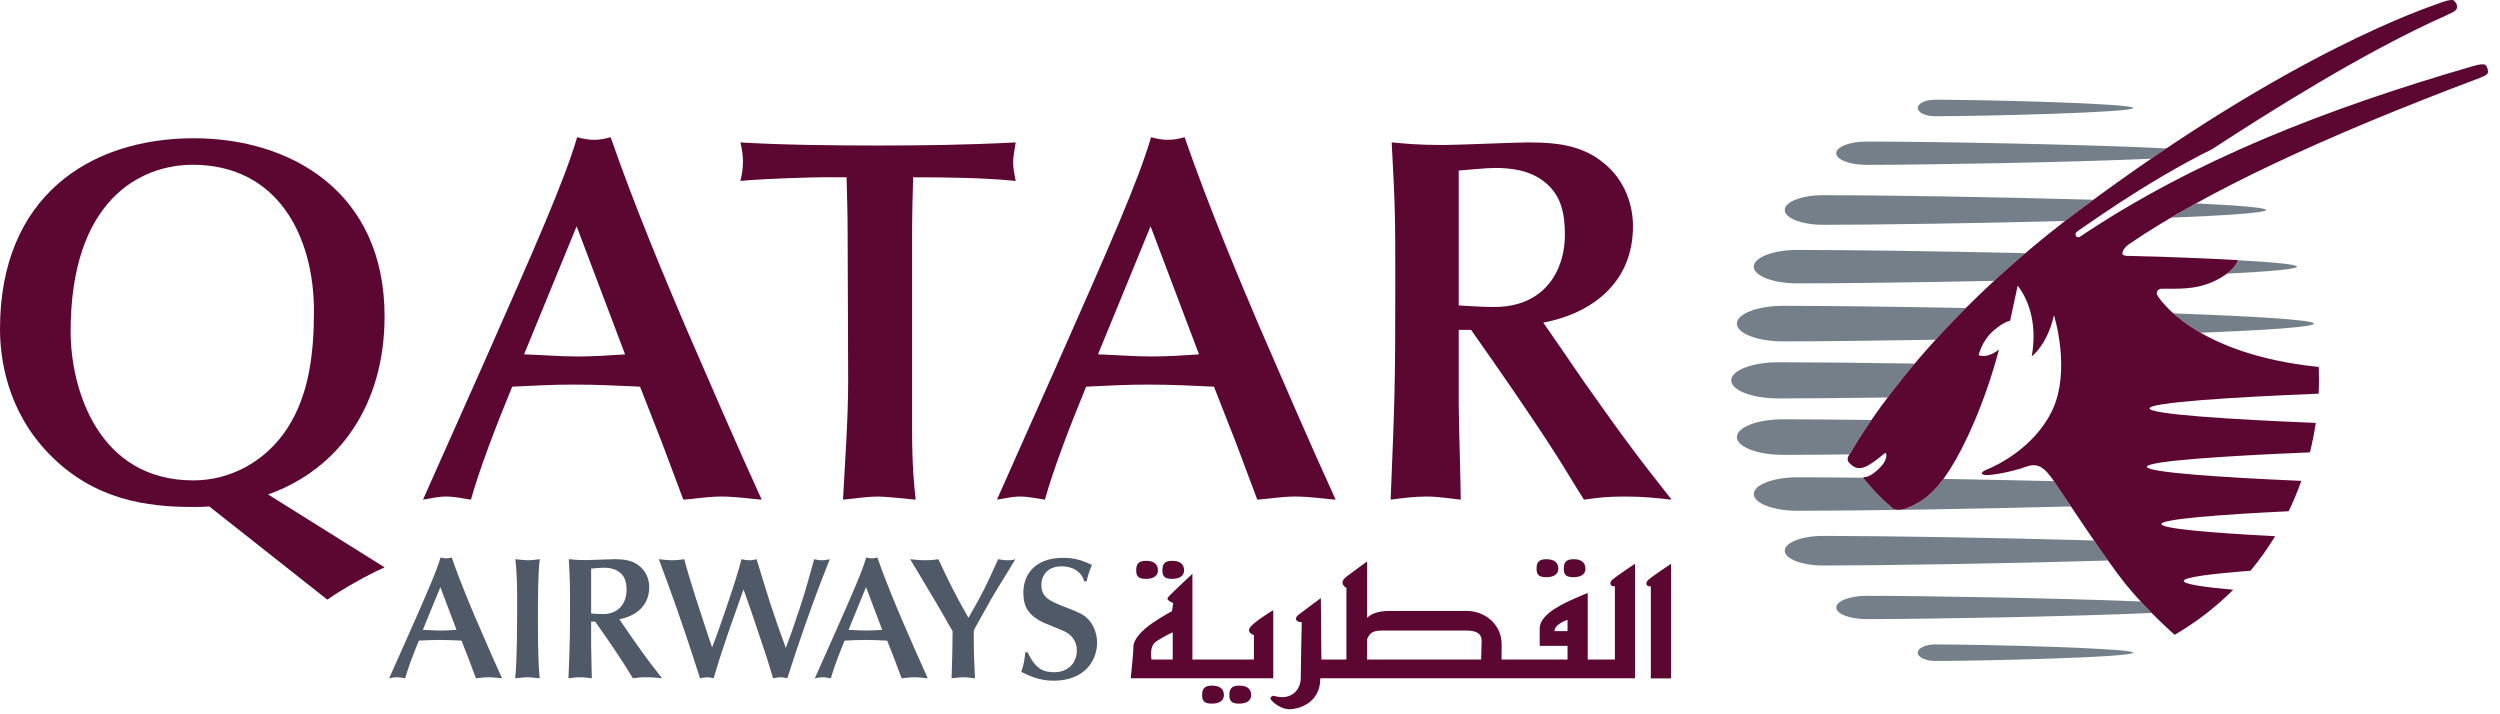 <?xml version="1.0" encoding="UTF-8" standalone="no"?>
<svg width="140px" height="40px" viewBox="0 0 140 40" version="1.1" xmlns="http://www.w3.org/2000/svg" xmlns:xlink="http://www.w3.org/1999/xlink" xmlns:sketch="http://www.bohemiancoding.com/sketch/ns">
    <!-- Generator: Sketch 3.1.1 (8761) - http://www.bohemiancoding.com/sketch -->
    <title>qatar_hover</title>
    <desc>Created with Sketch.</desc>
    <defs></defs>
    <g id="Clients" stroke="none" stroke-width="1" fill="none" fill-rule="evenodd" sketch:type="MSPage">
        <g sketch:type="MSArtboardGroup" transform="translate(-442, -1688)" id="Group">
            <g sketch:type="MSLayerGroup" transform="translate(235, 972)">
                <g id="Qatar-Airways" transform="translate(207, 716)" sketch:type="MSShapeGroup">
                    <g id="qatar_hover">
                        <g id="g11" transform="translate(70.12, 19.975) scale(1, -1) translate(-70.12, -19.975) translate(0.12, -0.025)">
                            <g id="g2901" transform="translate(-0.22, -0.249)">
                                <g id="g103" transform="translate(21.812, 2.033)" fill="#505967">
                                    <path d="M3.853,2.919 C3.555,2.899 3.266,2.88 2.968,2.88 C2.63,2.88 2.304,2.909 1.967,2.919 L2.948,5.31 L3.853,2.919 L3.853,2.919 Z M4.94,0.207 C5.114,0.217 5.383,0.265 5.652,0.265 C5.922,0.265 6.259,0.217 6.403,0.207 C5.97,1.15 5.334,2.618 4.969,3.464 C4.622,4.279 4.045,5.641 3.584,6.973 C3.478,6.944 3.381,6.923 3.276,6.923 C3.16,6.923 3.064,6.944 2.958,6.973 C2.728,6.176 2.168,4.912 1.197,2.714 L0.081,0.207 C0.215,0.227 0.351,0.265 0.513,0.265 C0.667,0.265 0.851,0.227 0.976,0.207 C1.129,0.761 1.437,1.569 1.744,2.316 C2.13,2.336 2.515,2.355 2.899,2.355 C3.313,2.355 3.718,2.336 4.133,2.316 L4.536,1.285 L4.94,0.207 L4.94,0.207 Z" id="path105"></path>
                                </g>
                                <g id="g107" transform="translate(29.059, 1.798)" fill="#505967">
                                    <path d="M-2.63122857e-14,4.865 C-2.63122857e-14,3.203 -2.63122857e-14,1.599 -0.106,0.443 C0.107,0.451 0.376,0.5 0.587,0.5 C0.808,0.5 1.039,0.451 1.261,0.443 C1.184,1.23 1.165,2.28 1.165,3.728 C1.165,4.71 1.165,6.391 1.27,7.111 C1.039,7.082 0.799,7.052 0.587,7.052 C0.443,7.052 0.086,7.09 -0.096,7.111 C-2.63122857e-14,6.169 -2.63122857e-14,5.478 -2.63122857e-14,4.865" id="path109"></path>
                                </g>
                                <g id="g111" transform="translate(31.892, 2.626)" fill="#505967">
                                    <path d="M2.89,2.919 C3.766,3.084 4.565,3.639 4.565,4.717 C4.565,5.126 4.41,5.525 4.122,5.807 C3.709,6.205 3.236,6.283 2.611,6.283 C2.39,6.283 1.273,6.234 1.024,6.234 C0.533,6.234 0.282,6.262 0.062,6.283 C0.128,5.029 0.128,4.892 0.128,3.619 C0.128,1.744 0.118,1.53 0.042,-0.385 C0.254,-0.357 0.485,-0.328 0.705,-0.328 C0.947,-0.328 1.158,-0.366 1.35,-0.385 C1.35,-0.133 1.312,1.121 1.312,1.403 L1.312,2.783 L1.543,2.783 C2.063,2.044 2.658,1.189 3.15,0.42 C3.294,0.198 3.506,-0.162 3.651,-0.385 C3.939,-0.346 4.055,-0.328 4.431,-0.328 C4.777,-0.328 5.017,-0.357 5.286,-0.385 C4.68,0.381 4.419,0.722 3.66,1.801 C3.516,2.005 3.304,2.327 3.159,2.53 L2.89,2.919 L2.89,2.919 Z M1.312,5.757 C1.456,5.768 1.813,5.807 1.996,5.807 C2.313,5.807 2.631,5.757 2.89,5.563 C3.227,5.311 3.294,4.96 3.294,4.552 C3.294,3.921 2.939,3.21 1.976,3.21 C1.726,3.21 1.495,3.23 1.312,3.24 L1.312,5.757 L1.312,5.757 Z" id="path113"></path>
                                </g>
                                <g id="g115" transform="translate(36.904, 2.568)" fill="#505967">
                                    <path d="M2.89,1.946 C2.439,3.298 1.813,5.193 1.514,6.34 C1.273,6.301 1.062,6.282 0.841,6.282 C0.61,6.282 0.282,6.32 0.09,6.34 C0.484,5.29 0.821,4.358 1.082,3.619 C1.525,2.355 1.813,1.479 2.159,0.412 L2.399,-0.328 C2.534,-0.3 2.687,-0.271 2.794,-0.271 C2.9,-0.271 2.997,-0.289 3.159,-0.328 C3.313,0.177 3.496,0.799 3.632,1.198 C4.006,2.306 4.055,2.462 4.546,3.842 L4.834,4.648 C4.94,4.338 5.123,3.842 5.228,3.531 C5.334,3.229 5.825,1.742 5.941,1.411 C6.095,0.974 6.133,0.848 6.489,-0.328 C6.576,-0.318 6.758,-0.271 6.903,-0.271 C7.038,-0.271 7.143,-0.3 7.288,-0.328 C7.654,0.828 7.692,0.945 8.231,2.501 C8.76,4.018 9.087,4.882 9.664,6.34 C9.519,6.301 9.377,6.282 9.231,6.282 C9.048,6.282 8.895,6.311 8.789,6.34 C8.442,5.076 8.27,4.463 7.991,3.628 C7.538,2.268 7.48,2.112 7.202,1.373 C6.894,2.209 6.595,3.055 6.316,3.91 C6.163,4.377 5.574,6.32 5.565,6.34 C5.431,6.311 5.334,6.282 5.142,6.282 C4.97,6.282 4.843,6.32 4.719,6.34 C4.43,5.154 3.41,2.296 3.313,2.034 L3.073,1.402 L2.89,1.946 L2.89,1.946 Z" id="path117"></path>
                                </g>
                                <g id="g119" transform="translate(45.651, 2.033)" fill="#505967">
                                    <path d="M3.853,2.919 C3.554,2.899 3.266,2.88 2.967,2.88 C2.63,2.88 2.303,2.909 1.967,2.919 L2.947,5.31 L3.853,2.919 L3.853,2.919 Z M4.939,0.207 C5.114,0.217 5.383,0.265 5.652,0.265 C5.922,0.265 6.259,0.217 6.402,0.207 C5.97,1.15 5.334,2.618 4.968,3.464 C4.621,4.279 4.044,5.641 3.583,6.973 C3.477,6.944 3.381,6.923 3.275,6.923 C3.16,6.923 3.063,6.944 2.957,6.973 C2.727,6.176 2.168,4.912 1.196,2.714 L0.08,0.207 C0.216,0.227 0.35,0.265 0.513,0.265 C0.667,0.265 0.85,0.227 0.976,0.207 C1.129,0.761 1.438,1.569 1.745,2.316 C2.13,2.336 2.515,2.355 2.899,2.355 C3.313,2.355 3.717,2.336 4.131,2.316 L4.536,1.285 L4.939,0.207 L4.939,0.207 Z" id="path121"></path>
                                </g>
                                <g id="g123" transform="translate(50.777, 1.926)" fill="#505967">
                                    <path d="M3.853,2.919 C3.853,3.006 3.911,3.113 3.978,3.23 C4.383,3.93 4.757,4.66 5.191,5.359 C5.334,5.593 6.037,6.72 6.183,6.982 C6.076,6.944 5.97,6.923 5.778,6.923 C5.565,6.923 5.373,6.953 5.219,6.982 C4.526,5.446 4.372,5.116 3.555,3.697 C2.737,5.144 2.371,5.912 1.871,6.982 C1.592,6.934 1.312,6.923 1.082,6.923 C0.87,6.923 0.648,6.944 0.293,6.982 C0.793,6.137 1.611,4.795 2.102,3.94 L2.669,2.948 C2.669,2.345 2.64,1.072 2.612,0.314 C2.794,0.334 3.064,0.372 3.256,0.372 C3.477,0.372 3.7,0.334 3.921,0.314 C3.882,1.218 3.853,1.743 3.853,2.56 L3.853,2.919 L3.853,2.919 Z" id="path125"></path>
                                </g>
                                <g id="g127" transform="translate(57.514, 1.752)" fill="#505967">
                                    <path d="M1.97064587e-14,1.946 C-0.047,1.48 -0.058,1.353 -0.222,0.848 C0.125,0.673 0.751,0.352 1.578,0.352 C3.339,0.352 4.022,1.489 4.022,2.481 C4.022,2.754 3.955,3.328 3.551,3.765 C3.272,4.076 2.983,4.182 2.242,4.474 C1.397,4.805 0.904,4.999 0.904,5.709 C0.904,6.282 1.28,6.759 2.04,6.759 C2.646,6.759 3.157,6.467 3.301,5.913 L3.436,5.913 C3.522,6.282 3.542,6.36 3.734,6.836 C3.262,7.05 2.839,7.234 2.136,7.234 C0.394,7.234 -0.106,6.146 -0.106,5.291 C-0.106,4.484 0.174,3.987 1.107,3.57 C1.375,3.453 1.829,3.279 2.098,3.161 C2.281,3.084 2.888,2.813 2.888,2.044 C2.888,1.344 2.386,0.828 1.627,0.828 C1.059,0.828 0.577,0.974 0.135,1.946 L1.97064587e-14,1.946 L1.97064587e-14,1.946 Z" id="path129"></path>
                                </g>
                                <g id="g131" transform="translate(0.202, 7.068)" fill="#5C0632">
                                    <path d="M3.853,14.595 C3.853,21.944 7.75,23.928 10.695,23.928 C15.429,23.928 17.479,19.961 17.479,15.732 C17.479,13.312 17.19,11.037 16.006,9.199 C14.823,7.363 12.861,6.254 10.723,6.254 C5.383,6.254 3.853,11.387 3.853,14.595 L3.853,14.595 Z M18.229,-0.425 C19.095,0.188 20.453,0.946 21.434,1.384 L14.91,5.467 C18.922,6.896 21.434,10.513 21.434,15.441 C21.434,22.439 16.151,25.414 10.752,25.414 C4.922,25.414 -0.102,22.148 -0.102,14.74 C-0.102,13.167 0.245,10.191 2.669,7.712 C5.181,5.145 8.154,4.767 10.666,4.767 C10.983,4.767 11.3,4.767 11.619,4.795 L18.229,-0.425 L18.229,-0.425 Z" id="path133"></path>
                                </g>
                                <g id="g135" transform="translate(23.546, 12.595)" fill="#5C0632">
                                    <path d="M11.558,7.784 C10.663,7.725 9.798,7.666 8.901,7.666 C7.891,7.666 6.91,7.755 5.901,7.784 L8.845,14.958 L11.558,7.784 L11.558,7.784 Z M14.821,-0.352 C15.34,-0.323 16.149,-0.177 16.956,-0.177 C17.766,-0.177 18.775,-0.323 19.209,-0.352 C17.91,2.476 16.005,6.88 14.906,9.418 C13.867,11.867 12.135,15.951 10.75,19.946 C10.432,19.858 10.143,19.799 9.827,19.799 C9.48,19.799 9.191,19.858 8.874,19.946 C8.18,17.553 6.506,13.762 3.591,7.172 L0.241,-0.352 C0.645,-0.295 1.05,-0.177 1.54,-0.177 C2.002,-0.177 2.552,-0.295 2.926,-0.352 C3.388,1.311 4.313,3.731 5.236,5.976 C6.39,6.034 7.545,6.092 8.7,6.092 C9.941,6.092 11.154,6.034 12.396,5.976 L13.607,2.884 L14.821,-0.352 L14.821,-0.352 Z" id="path137"></path>
                                </g>
                                <g id="g139" transform="translate(41.545, 12.433)" fill="#5C0632">
                                    <path d="M9.632,14.595 C9.632,15.704 9.66,16.812 9.689,17.863 C11.681,17.863 13.731,17.833 15.434,17.658 C15.348,18.125 15.29,18.386 15.29,18.707 C15.29,18.941 15.348,19.321 15.434,19.816 C12.663,19.671 10.122,19.642 7.726,19.642 C5.503,19.642 2.298,19.671 0.017,19.816 C0.105,19.465 0.162,19.087 0.162,18.737 C0.162,18.386 0.105,18.008 0.017,17.658 C1.491,17.803 4.262,17.863 4.521,17.863 L5.965,17.863 C5.994,16.724 6.023,15.704 6.023,14.625 L6.052,6.489 C6.052,4.272 5.879,2.026 5.763,-0.19 C6.802,-0.074 7.236,-0.016 7.726,-0.016 C8.073,-0.016 8.996,-0.103 9.834,-0.19 C9.747,0.626 9.632,1.589 9.632,3.805 L9.632,14.595 L9.632,14.595 Z" id="path141"></path>
                                </g>
                                <g id="g143" transform="translate(55.687, 12.595)" fill="#5C0632">
                                    <path d="M11.558,7.784 C10.664,7.725 9.798,7.666 8.903,7.666 C7.891,7.666 6.911,7.755 5.9,7.784 L8.845,14.958 L11.558,7.784 L11.558,7.784 Z M14.821,-0.352 C15.34,-0.323 16.149,-0.177 16.957,-0.177 C17.765,-0.177 18.776,-0.323 19.209,-0.352 C17.91,2.476 16.005,6.88 14.907,9.418 C13.868,11.867 12.135,15.951 10.75,19.946 C10.432,19.858 10.143,19.799 9.827,19.799 C9.48,19.799 9.191,19.858 8.873,19.946 C8.181,17.553 6.506,13.762 3.59,7.172 L0.242,-0.352 C0.645,-0.295 1.051,-0.177 1.541,-0.177 C2.002,-0.177 2.551,-0.295 2.927,-0.352 C3.389,1.311 4.312,3.731 5.236,5.976 C6.39,6.034 7.545,6.092 8.701,6.092 C9.942,6.092 11.155,6.034 12.395,5.976 L13.608,2.884 L14.821,-0.352 L14.821,-0.352 Z" id="path145"></path>
                                </g>
                                <g id="g147" transform="translate(77.854, 12.427)" fill="#5C0632">
                                    <path d="M8.669,9.73 C11.295,10.227 13.692,11.888 13.692,15.127 C13.692,16.352 13.23,17.548 12.363,18.392 C11.122,19.588 9.707,19.822 7.831,19.822 C7.166,19.822 3.818,19.677 3.067,19.677 C1.594,19.677 0.844,19.764 0.181,19.822 C0.382,16.06 0.382,15.652 0.382,11.832 C0.382,6.202 0.353,5.562 0.123,-0.184 C0.758,-0.097 1.451,-0.009 2.114,-0.009 C2.836,-0.009 3.471,-0.126 4.048,-0.184 C4.048,0.575 3.934,4.336 3.934,5.182 L3.934,9.324 L4.627,9.324 C6.186,7.107 7.976,4.54 9.448,2.236 C9.88,1.565 10.515,0.486 10.948,-0.184 C11.815,-0.068 12.161,-0.009 13.286,-0.009 C14.326,-0.009 15.048,-0.097 15.856,-0.184 C14.038,2.119 13.259,3.14 10.978,6.377 C10.544,6.99 9.909,7.953 9.476,8.565 L8.669,9.73 L8.669,9.73 Z M3.934,18.247 C4.366,18.275 5.434,18.392 5.983,18.392 C6.936,18.392 7.888,18.247 8.669,17.664 C9.678,16.905 9.88,15.856 9.88,14.63 C9.88,12.735 8.812,10.606 5.926,10.606 C5.174,10.606 4.482,10.665 3.934,10.693 L3.934,18.247 L3.934,18.247 Z" id="path149"></path>
                                </g>
                                <g id="g151" transform="translate(121.972, 21.129)" fill="#747F8A">
                                    <path d="M7.706,0.973 C7.706,0.785 5.092,0.609 1.362,0.461 C0.703,0.839 0.203,1.218 -0.163,1.545 C4.361,1.384 7.706,1.184 7.706,0.973" id="path153"></path>
                                </g>
                                <g id="g155" transform="translate(126.95, 28.416) scale(-1, -1) translate(-126.95, -28.416) translate(126.902, 28.367)" fill="#747F8A">
                                    <path id="path157" d="M1.0658141e-14,1.42108547e-14 C1.0658141e-14,0.157 2.19,0.304 5.322,0.43 C4.873,0.165 4.41,-0.101 3.925,-0.369 C1.559,-0.259 1.0658141e-14,-0.131 1.0658141e-14,1.42108547e-14"></path>
                                </g>
                                <g id="g159" transform="translate(96.923, 14.777)" fill="#747F8A">
                                    <path d="M6.742,-1.10814136e-14 C5.293,-0.018 4.021,-0.024 3.028,-0.024 C1.599,-0.024 0.441,0.42 0.441,0.972 C0.441,1.521 1.599,1.966 3.028,1.966 C4.294,1.966 6.008,1.952 7.975,1.927 C7.214,0.817 6.853,0.151 6.819,0.109 C6.797,0.077 6.769,0.039 6.742,-1.10814136e-14" id="path161"></path>
                                </g>
                                <g id="g163" transform="translate(98.668, 11.498)" fill="#747F8A">
                                    <path d="M5.779,1.946 C6.257,1.363 6.715,0.873 7.329,0.337 C7.329,0.337 7.56,0.003 8.262,0.289 C8.977,0.583 9.583,0.983 10.266,1.908 C12.26,1.874 14.374,1.829 16.455,1.782 C16.627,1.53 16.974,1.008 17.403,0.365 C11.601,0.213 5.303,0.123 2.078,0.123 C0.734,0.123 -0.356,0.544 -0.356,1.06 C-0.356,1.578 0.734,1.997 2.078,1.997 C3.06,1.997 4.326,1.99 5.774,1.973 C5.773,1.96 5.779,1.946 5.779,1.946" id="path165"></path>
                                </g>
                                <g id="g167" transform="translate(100.276, 8.556)" fill="#747F8A">
                                    <path d="M1.926,0 C0.734,0 -0.232,0.371 -0.232,0.828 C-0.232,1.286 0.734,1.658 1.926,1.658 C5.081,1.658 11.548,1.561 17.086,1.402 C17.353,1.016 17.62,0.631 17.873,0.278 C12.171,0.109 5.23,0 1.926,0" id="path169"></path>
                                </g>
                                <g id="g171" transform="translate(103.259, 5.898)" fill="#747F8A">
                                    <path d="M17.338,-2.61457522e-14 C12.686,-0.206 4.689,-0.344 1.366,-0.344 C0.431,-0.344 -0.329,-0.05 -0.329,0.307 C-0.329,0.667 0.431,0.96 1.366,0.96 C4.544,0.96 12.009,0.834 16.72,0.644 C16.933,0.414 17.141,0.197 17.338,-2.61457522e-14" id="path173"></path>
                                </g>
                                <g id="g175" transform="translate(107.499, 3.163)" fill="#747F8A">
                                    <path d="M0.963,0.973 C3.707,0.973 12.061,0.764 12.061,0.511 C12.061,0.254 3.706,0.047 0.963,0.047 C0.429,0.047 -0.004,0.254 -0.004,0.511 C-0.004,0.764 0.429,0.973 0.963,0.973" id="path177"></path>
                                </g>
                                <g id="g179" transform="translate(96.934, 21.199)" fill="#747F8A">
                                    <path d="M11.558,2.20656826e-15 C8.104,-0.059 5.01,-0.092 3.018,-0.092 C1.589,-0.092 0.431,0.352 0.431,0.903 C0.431,1.453 1.589,1.899 3.018,1.899 C5.331,1.899 9.133,1.855 13.255,1.776 C12.642,1.164 12.076,0.568 11.558,2.20656826e-15" id="path181"></path>
                                </g>
                                <g id="g183" transform="translate(124.471, 24.677)" fill="#747F8A">
                                    <path d="M0.963,0.973 C2.987,0.862 4.26,0.74 4.26,0.614 C4.26,0.475 2.719,0.342 0.334,0.223 C0.844,0.61 0.955,0.948 0.963,0.973" id="path185"></path>
                                </g>
                                <g id="g187" transform="translate(97.856, 24.355)" fill="#747F8A">
                                    <path d="M2.89,0 C1.545,0 0.455,0.418 0.455,0.936 C0.455,1.453 1.545,1.873 2.89,1.873 C5.647,1.873 10.649,1.805 15.666,1.693 C15.051,1.169 14.467,0.65 13.916,0.141 C9.513,0.052 5.326,0 2.89,0" id="path189"></path>
                                </g>
                                <g id="g191" transform="translate(100.329, 27.847)" fill="#747F8A">
                                    <path d="M15.411,2.07611706e-14 C10.281,-0.131 4.724,-0.212 1.872,-0.212 C0.68,-0.212 -0.285,0.159 -0.285,0.617 C-0.285,1.075 0.68,1.448 1.872,1.448 C5.019,1.448 11.471,1.349 17.001,1.191 C16.726,0.989 16.449,0.786 16.167,0.574 C15.911,0.381 15.659,0.192 15.411,2.07611706e-14" id="path193"></path>
                                </g>
                                <g id="g195" transform="translate(102.698, 30.992)" fill="#747F8A">
                                    <path d="M1.926,0 C0.991,0 0.231,0.291 0.231,0.652 C0.231,1.012 0.991,1.305 1.926,1.305 C5.455,1.305 14.254,1.147 18.724,0.922 C18.439,0.734 18.153,0.538 17.865,0.342 C13.207,0.138 5.243,0 1.926,0" id="path197"></path>
                                </g>
                                <g id="g199" transform="translate(96.795, 17.912)" fill="#747F8A">
                                    <path d="M2.89,0 C1.435,0 0.254,0.452 0.254,1.014 C0.254,1.571 1.435,2.026 2.89,2.026 C4.713,2.026 7.442,1.999 10.528,1.951 C9.948,1.262 9.444,0.624 9.013,0.052 C6.556,0.018 4.408,0 2.89,0" id="path201"></path>
                                </g>
                                <g id="g203" transform="translate(107.447, 34.128) scale(-1, -1) translate(-107.447, -34.128) translate(107.399, 34.079)" fill="#747F8A">
                                    <path id="path205" d="M0,-1.11022302e-14 C0,-0.256 -0.432,-0.463 -0.967,-0.463 C-3.71,-0.463 -12.065,-0.256 -12.065,-1.11022302e-14 C-12.065,0.254 -3.711,0.462 -0.967,0.462 C-0.432,0.462 0,0.254 0,-1.11022302e-14"></path>
                                </g>
                                <g id="g207" transform="translate(103.945, 5.08)" fill="#5C0632">
                                    <path d="M26.006,14.595 C26.026,14.09 26.023,13.589 25.998,13.098 C21.137,12.903 16.528,12.608 16.528,12.275 C16.528,11.948 21.034,11.655 25.839,11.461 C25.754,10.901 25.645,10.351 25.512,9.812 C20.776,9.616 16.381,9.328 16.381,9.004 C16.381,8.692 20.484,8.411 25.028,8.215 C24.82,7.63 24.584,7.06 24.319,6.515 C20.417,6.326 17.192,6.073 17.192,5.796 C17.192,5.538 20.009,5.3 23.561,5.116 C23.361,4.788 23.153,4.467 22.936,4.164 C22.705,3.833 22.453,3.505 22.187,3.183 C19.967,3.012 18.443,2.819 18.443,2.612 C18.443,2.434 19.535,2.267 21.216,2.118 C20.298,1.201 19.214,0.343 17.936,-0.405 C17.936,-0.405 16.43,0.905 15.188,2.435 C14.08,3.799 11.73,7.395 11.177,8.2 C10.623,9.004 10.259,9.24 9.612,9.006 C8.744,8.696 7.735,8.54 7.425,8.54 C7.115,8.54 6.945,8.662 7.465,8.87 C7.983,9.081 10.032,10.058 11.04,12.077 C12.173,14.351 11.177,17.491 11.177,17.491 C10.796,15.813 9.932,15.186 9.932,15.186 C10.211,16.745 9.906,18.158 9.145,19.149 L8.72,17.176 C8.72,17.176 8.454,17.189 7.796,16.631 C7.139,16.071 6.958,15.256 6.958,15.256 C7.475,15.046 8.098,15.57 8.098,15.57 C7.303,12.567 6.164,10.121 5.332,8.828 C4.502,7.535 3.817,7.048 2.985,6.706 C2.283,6.422 2.052,6.756 2.052,6.756 C1.438,7.291 0.98,7.781 0.502,8.364 C0.502,8.364 0.463,8.432 0.592,8.43 C0.934,8.425 1.543,9.016 1.676,9.261 C1.828,9.542 1.812,9.758 1.736,9.772 C1.661,9.785 1.531,9.562 0.871,9.142 C0.215,8.722 -0.087,9.013 -0.305,9.247 C-0.475,9.433 -0.308,9.662 -0.202,9.806 C-0.102,9.935 3.368,16.472 12.551,23.341 C24.586,32.342 32.271,34.773 32.711,34.948 C33.002,35.064 33.477,35.217 33.585,35.105 C33.704,34.978 33.763,34.877 33.747,34.73 C33.731,34.584 33.654,34.509 33.097,34.261 C28.478,32.205 23.085,28.778 20.021,26.784 C16.253,24.929 12.655,22.28 12.524,22.217 C12.235,22.035 12.448,21.771 12.624,21.881 C18.987,26.157 26.447,29.069 34.691,31.455 C35.084,31.568 35.3,31.568 35.366,31.48 C35.44,31.383 35.472,31.272 35.483,31.15 C35.494,30.997 35.369,30.916 35.031,30.783 C26.174,27.459 19.646,24.371 15.448,21.518 C15.448,21.518 15.013,21.253 15.008,20.946 C15.006,20.83 15.241,20.816 15.241,20.816 C17.342,20.778 20.152,20.653 21.489,20.575 C21.489,20.575 21.298,19.891 20.018,19.34 C19.03,18.914 18.115,18.982 17.209,18.974 C17.008,18.978 16.838,18.773 16.999,18.554 C17.079,18.445 19.006,15.312 26.006,14.595" id="path209"></path>
                                </g>
                                <g id="g211" transform="translate(63.846, 0.372)" fill="#5C0632">
                                    <path d="M1.926,2.919 L0.74,2.919 C0.74,2.919 0.58,3.657 1.009,3.939 C1.441,4.225 1.926,4.445 1.926,4.445 L1.926,2.919 L1.926,2.919 Z M7.557,5.681 C7.557,5.681 6.836,5.262 6.379,4.852 C5.926,4.445 6.473,4.29 6.473,4.29 L6.473,2.919 L3.029,2.919 L3.029,7.717 C3.029,7.717 1.774,6.551 1.657,6.397 C1.535,6.231 1.955,6.081 1.955,6.081 L1.884,5.627 C1.884,5.627 1.384,5.365 0.777,4.951 C0.174,4.541 -0.273,4.019 -0.273,3.657 C-0.273,3.294 -0.425,1.869 -0.425,1.869 L7.557,1.869 L7.557,5.681 L7.557,5.681 Z M0.429,7.435 C0.822,7.435 1.099,7.592 1.099,7.908 C1.099,8.225 0.915,8.446 0.429,8.446 C-0.004,8.446 -0.119,8.255 -0.119,7.908 C-0.119,7.557 0.031,7.435 0.429,7.435 L0.429,7.435 Z M1.897,7.435 C2.293,7.435 2.562,7.592 2.562,7.908 C2.562,8.225 2.38,8.446 1.897,8.446 C1.462,8.446 1.348,8.255 1.348,7.908 C1.348,7.557 1.498,7.435 1.897,7.435 L1.897,7.435 Z M4.121,1.457 C3.691,1.457 3.573,1.271 3.573,0.921 C3.573,0.575 3.725,0.449 4.121,0.449 C4.514,0.449 4.792,0.606 4.792,0.921 C4.792,1.24 4.611,1.457 4.121,1.457 L4.121,1.457 Z M5.646,1.457 C5.217,1.457 5.099,1.271 5.099,0.921 C5.099,0.575 5.255,0.449 5.646,0.449 C6.045,0.449 6.319,0.606 6.319,0.921 C6.319,1.24 6.138,1.457 5.646,1.457 L5.646,1.457 Z M22.846,7.529 C23.242,7.529 23.519,7.682 23.519,7.998 C23.519,8.313 23.336,8.537 22.846,8.537 C22.417,8.537 22.301,8.347 22.301,7.998 C22.301,7.65 22.454,7.529 22.846,7.529 L22.846,7.529 Z M24.371,7.529 C24.764,7.529 25.039,7.682 25.039,7.998 C25.039,8.313 24.856,8.537 24.371,8.537 C23.939,8.537 23.825,8.347 23.825,7.998 C23.825,7.65 23.972,7.529 24.371,7.529 L24.371,7.529 Z M28.58,7.399 C28.365,7.211 28.428,6.986 28.7,7.017 L28.7,1.862 L29.831,1.862 L29.831,8.279 C29.831,8.279 28.791,7.586 28.58,7.399 L28.58,7.399 Z M24.036,4.508 L23.304,4.508 C23.304,4.914 24.036,5.139 24.036,5.139 L24.036,4.508 L24.036,4.508 Z M19.217,3.657 C19.217,3.47 19.208,3.165 19.199,2.919 L12.811,2.919 L12.811,4.054 C12.977,4.491 13.258,4.541 13.694,4.541 L18.364,4.541 C19.373,4.541 19.217,4.005 19.217,3.657 L19.217,3.657 Z M26.688,7.023 L26.688,2.919 L25.167,2.919 L25.167,6.646 C25.167,6.646 24.856,6.525 24.43,6.334 C24.007,6.141 22.477,5.513 22.477,4.665 L22.477,3.684 L24.036,3.684 L24.036,2.919 L20.339,2.919 C20.342,3.099 20.346,3.364 20.346,3.752 C20.346,4.975 19.314,5.641 18.396,5.641 L14.122,5.641 C13.374,5.641 13.013,5.458 12.811,5.249 L12.811,8.408 C12.811,8.408 12.143,7.934 11.653,7.557 C11.163,7.181 11.653,6.928 11.653,6.928 L11.653,2.919 L10.252,2.919 L10.222,6.36 C10.222,6.36 9.248,5.641 8.968,5.422 C8.696,5.204 8.847,5.009 9.152,5.009 C9.152,5.009 9.096,2.469 9.096,1.869 C9.096,1.266 8.602,0.577 7.565,0.89 C7.565,0.89 7.236,0.826 7.509,0.575 C7.782,0.325 8.111,0.134 8.48,0.134 C8.847,0.134 10.192,0.39 10.192,1.869 L27.815,1.869 L27.815,8.283 C27.815,8.283 26.778,7.592 26.564,7.404 C26.349,7.216 26.412,6.99 26.688,7.023 L26.688,7.023 Z" id="path213"></path>
                                </g>
                            </g>
                        </g>
                    </g>
                </g>
            </g>
        </g>
    </g>
</svg>